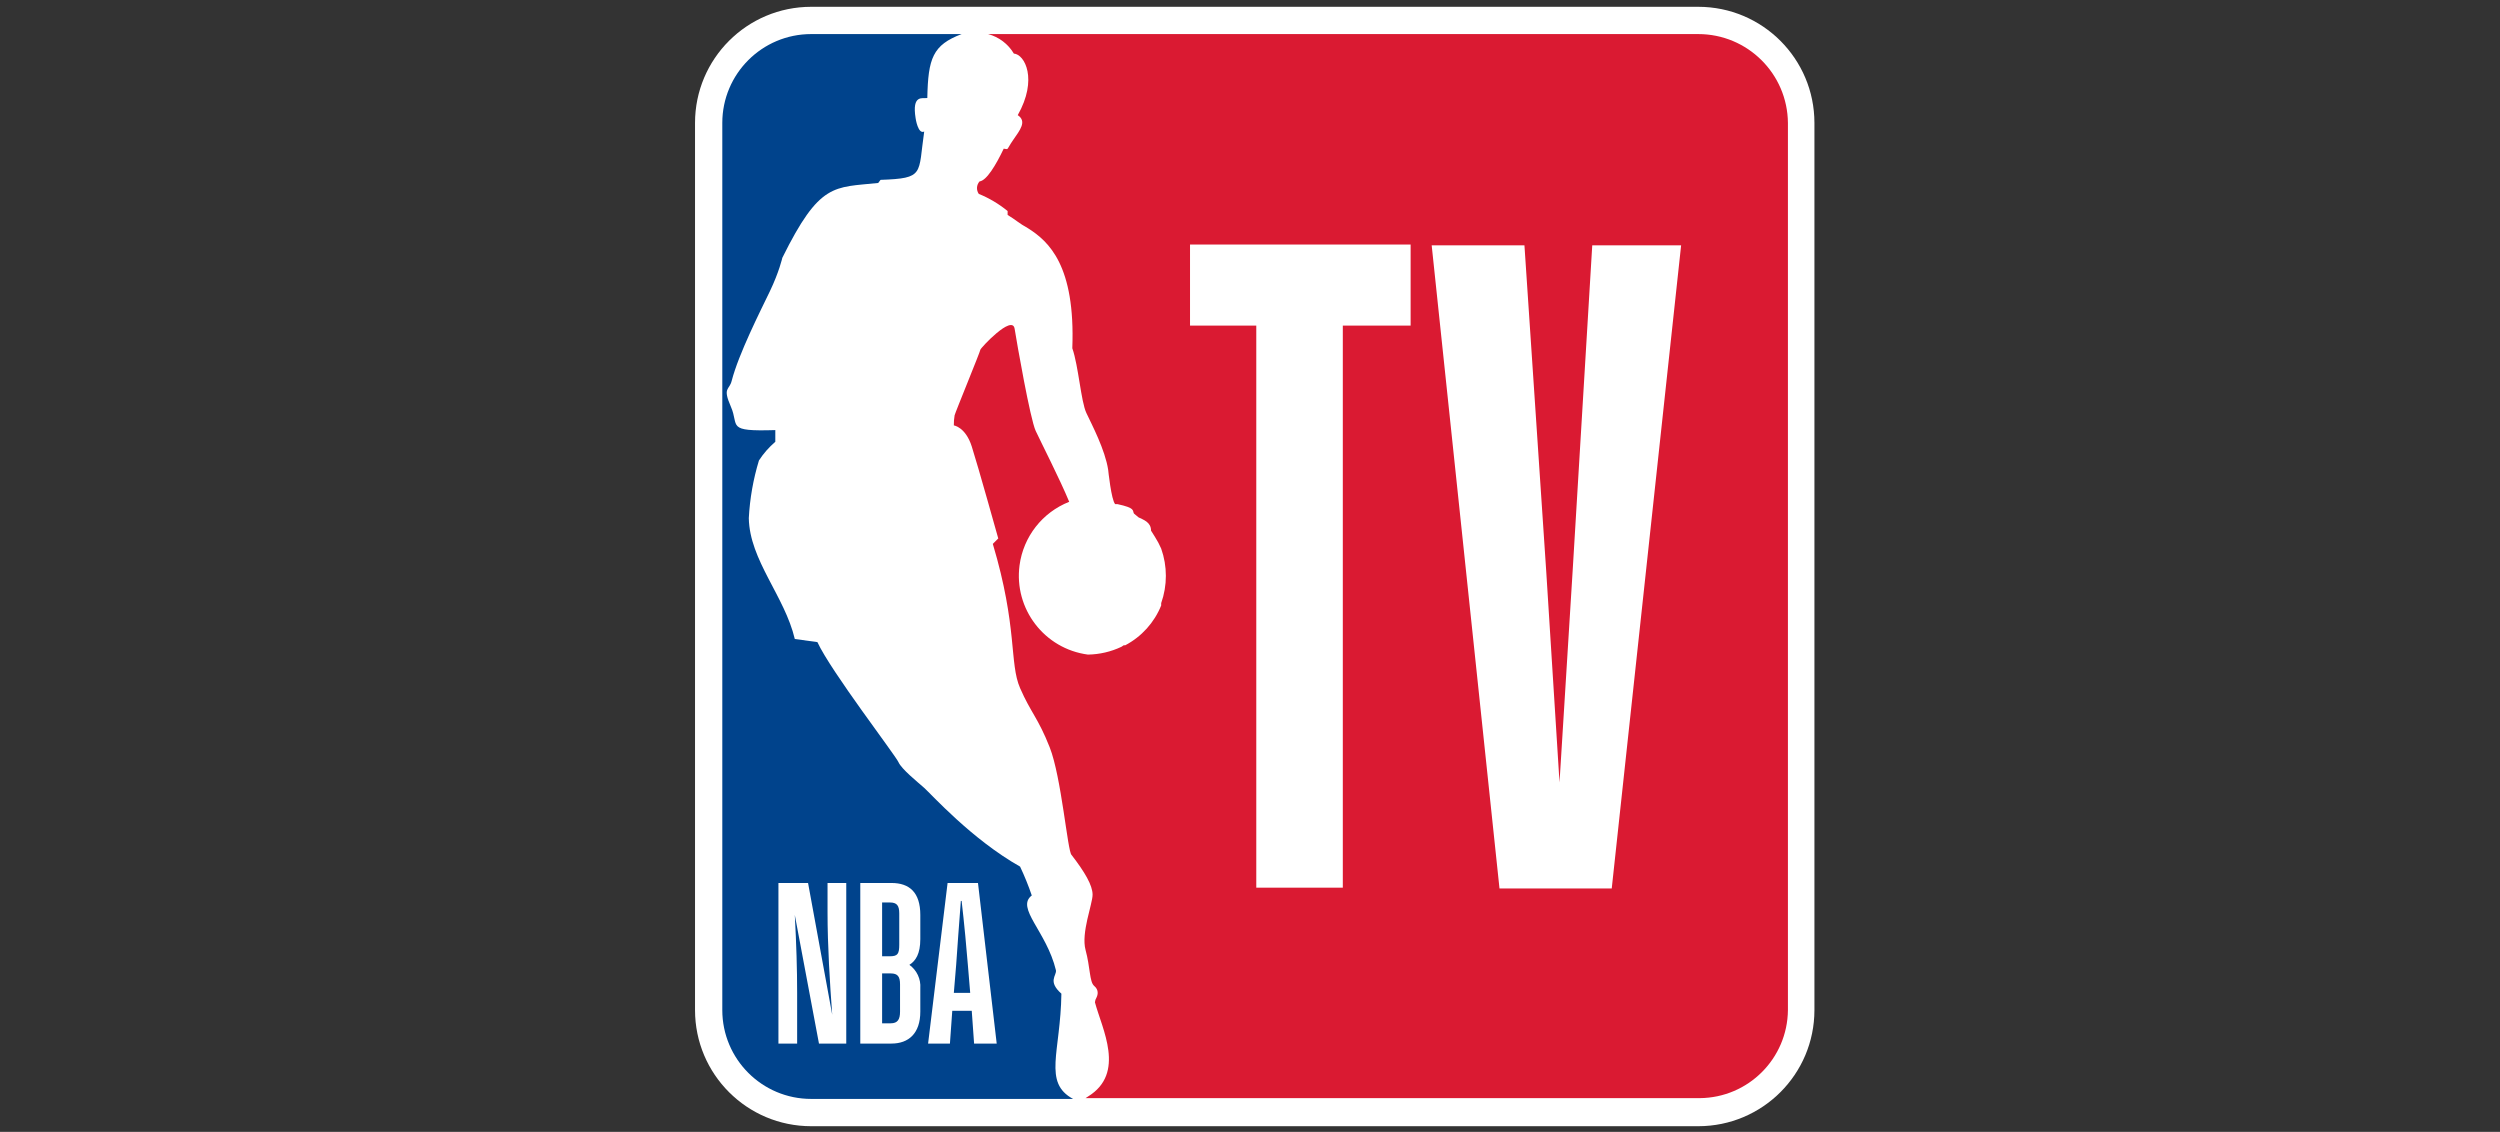 <svg width="201" height="91" viewBox="0 0 201 91" fill="none" xmlns="http://www.w3.org/2000/svg">
<rect x="0" y="0" width="201" height="91" fill="#333333" stroke="none"/>
<path d="M136.541 0.547H65.218C60.061 0.547 55.88 4.728 55.88 9.885V81.209C55.88 86.366 60.061 90.547 65.218 90.547H136.541C141.699 90.547 145.88 86.366 145.88 81.209V9.885C145.88 4.728 141.699 0.547 136.541 0.547Z" fill="white"/>
<path d="M85.336 79.892C84.208 78.889 84.96 78.451 84.898 78.012C84.145 74.878 81.639 72.998 82.955 71.995C82.686 71.205 82.372 70.43 82.015 69.676C78.129 67.483 74.87 63.847 74.306 63.346C73.742 62.845 72.488 61.842 72.237 61.278C71.987 60.714 66.785 53.945 65.719 51.626L63.902 51.375C63.087 47.928 60.267 45.045 60.204 41.661C60.287 40.087 60.56 38.53 61.019 37.023C61.383 36.461 61.826 35.954 62.335 35.519V34.579C58.324 34.704 59.452 34.265 58.763 32.698C58.073 31.131 58.637 31.382 58.825 30.63C59.389 28.437 61.144 24.99 61.896 23.423C62.648 21.856 62.899 20.728 62.899 20.728C65.908 14.648 67.036 15.087 70.608 14.711L70.796 14.46C74.368 14.335 73.804 14.022 74.306 10.575C73.804 10.825 73.616 9.509 73.616 9.509C73.303 7.566 74.18 7.942 74.556 7.88C74.619 4.683 74.995 3.618 77.314 2.74H65.218C61.272 2.74 58.073 5.939 58.073 9.885V81.208C58.073 85.154 61.272 88.353 65.218 88.353H86.276C83.832 87.037 85.274 84.593 85.336 79.892Z" fill="#00438C"/>
<path d="M136.542 2.74H79.445C80.313 2.973 81.055 3.535 81.514 4.307C82.391 4.37 83.457 6.375 81.827 9.258C82.579 9.76 82.015 10.449 81.451 11.264C80.887 12.079 81.138 12.016 80.699 11.953C80.072 13.27 79.32 14.523 78.756 14.586C78.507 14.866 78.481 15.28 78.693 15.588C79.531 15.93 80.312 16.395 81.012 16.967V17.281C81.639 17.657 81.952 17.97 82.642 18.346C84.334 19.412 86.465 21.355 86.214 27.998C86.716 29.439 86.904 32.26 87.342 33.2C87.781 34.14 88.847 36.145 89.097 37.775C89.097 37.775 89.348 40.219 89.661 40.533H89.849C91.291 40.846 91.04 41.034 91.166 41.285L91.542 41.598C91.918 41.786 92.544 41.974 92.544 42.664L92.858 43.165C93.049 43.465 93.217 43.779 93.359 44.105C93.861 45.524 93.861 47.073 93.359 48.492V48.68C92.806 50.053 91.784 51.185 90.476 51.877H90.351L90.163 52.002C89.32 52.402 88.401 52.615 87.468 52.629C83.968 52.164 81.507 48.95 81.972 45.45C82.277 43.15 83.805 41.196 85.964 40.345C85.212 38.527 83.707 35.582 83.269 34.642C82.83 33.701 81.765 27.622 81.576 26.431C81.388 25.24 78.819 27.998 78.819 28.123C78.819 28.249 76.813 33.137 76.751 33.388C76.705 33.657 76.684 33.93 76.688 34.203C76.688 34.203 77.628 34.328 78.129 35.895C78.631 37.462 80.26 43.291 80.26 43.291L79.822 43.729C81.827 50.435 81.138 53.318 82.015 55.324C82.892 57.33 83.457 57.706 84.397 60.087C85.337 62.469 85.838 68.485 86.152 68.736C87.217 70.115 87.844 71.18 87.844 71.933C87.844 72.684 86.904 75.004 87.28 76.382C87.656 77.761 87.593 78.952 87.969 79.265C88.345 79.579 88.282 79.955 88.157 80.206C88.087 80.32 88.044 80.448 88.032 80.582C88.596 82.712 90.539 86.285 87.468 88.165L87.28 88.29H136.667C140.564 88.256 143.715 85.106 143.749 81.208V9.885C143.715 5.929 140.498 2.74 136.542 2.74Z" fill="#DA1A32"/>
<path d="M135.162 19.725H128.017L126.451 45.734L125.385 62.907L124.32 45.985L122.565 19.725H115.107L120.559 71.431H129.584L135.162 19.725ZM95.678 26.18H101.005V71.368H107.962V26.18H113.414V19.662H95.678V26.18Z" fill="white"/>
<path d="M69.167 83.903V70.992H71.674C73.115 70.992 73.993 71.744 73.993 73.562V75.505C73.993 76.696 73.616 77.26 73.115 77.573C73.713 78.006 74.046 78.717 73.993 79.453V81.334C73.993 83.088 73.052 83.903 71.674 83.903L69.167 83.903ZM70.922 78.263V82.274H71.611C72.175 82.274 72.363 81.96 72.363 81.334V79.14C72.363 78.513 72.175 78.263 71.611 78.263H70.922ZM70.922 72.622V76.884H71.548C72.175 76.884 72.3 76.696 72.3 75.944V73.437C72.3 72.81 72.112 72.559 71.548 72.559H70.922V72.622ZM78.129 81.271H76.562L76.374 83.903H74.619L76.186 70.992H78.63L80.135 83.903H78.317L78.129 81.271ZM77.314 72.434H77.252C77.126 74.001 76.938 76.696 76.876 77.573L76.688 79.829H78.004L77.816 77.573C77.753 76.696 77.502 74.001 77.314 72.434ZM64.09 83.903H62.586V70.992H64.968L66.91 81.584C66.722 79.077 66.534 76.006 66.534 73.374V70.992H68.039V83.903H65.845L63.902 73.562C64.028 75.944 64.09 77.886 64.09 79.829V83.903Z" fill="white"/>
</svg>
